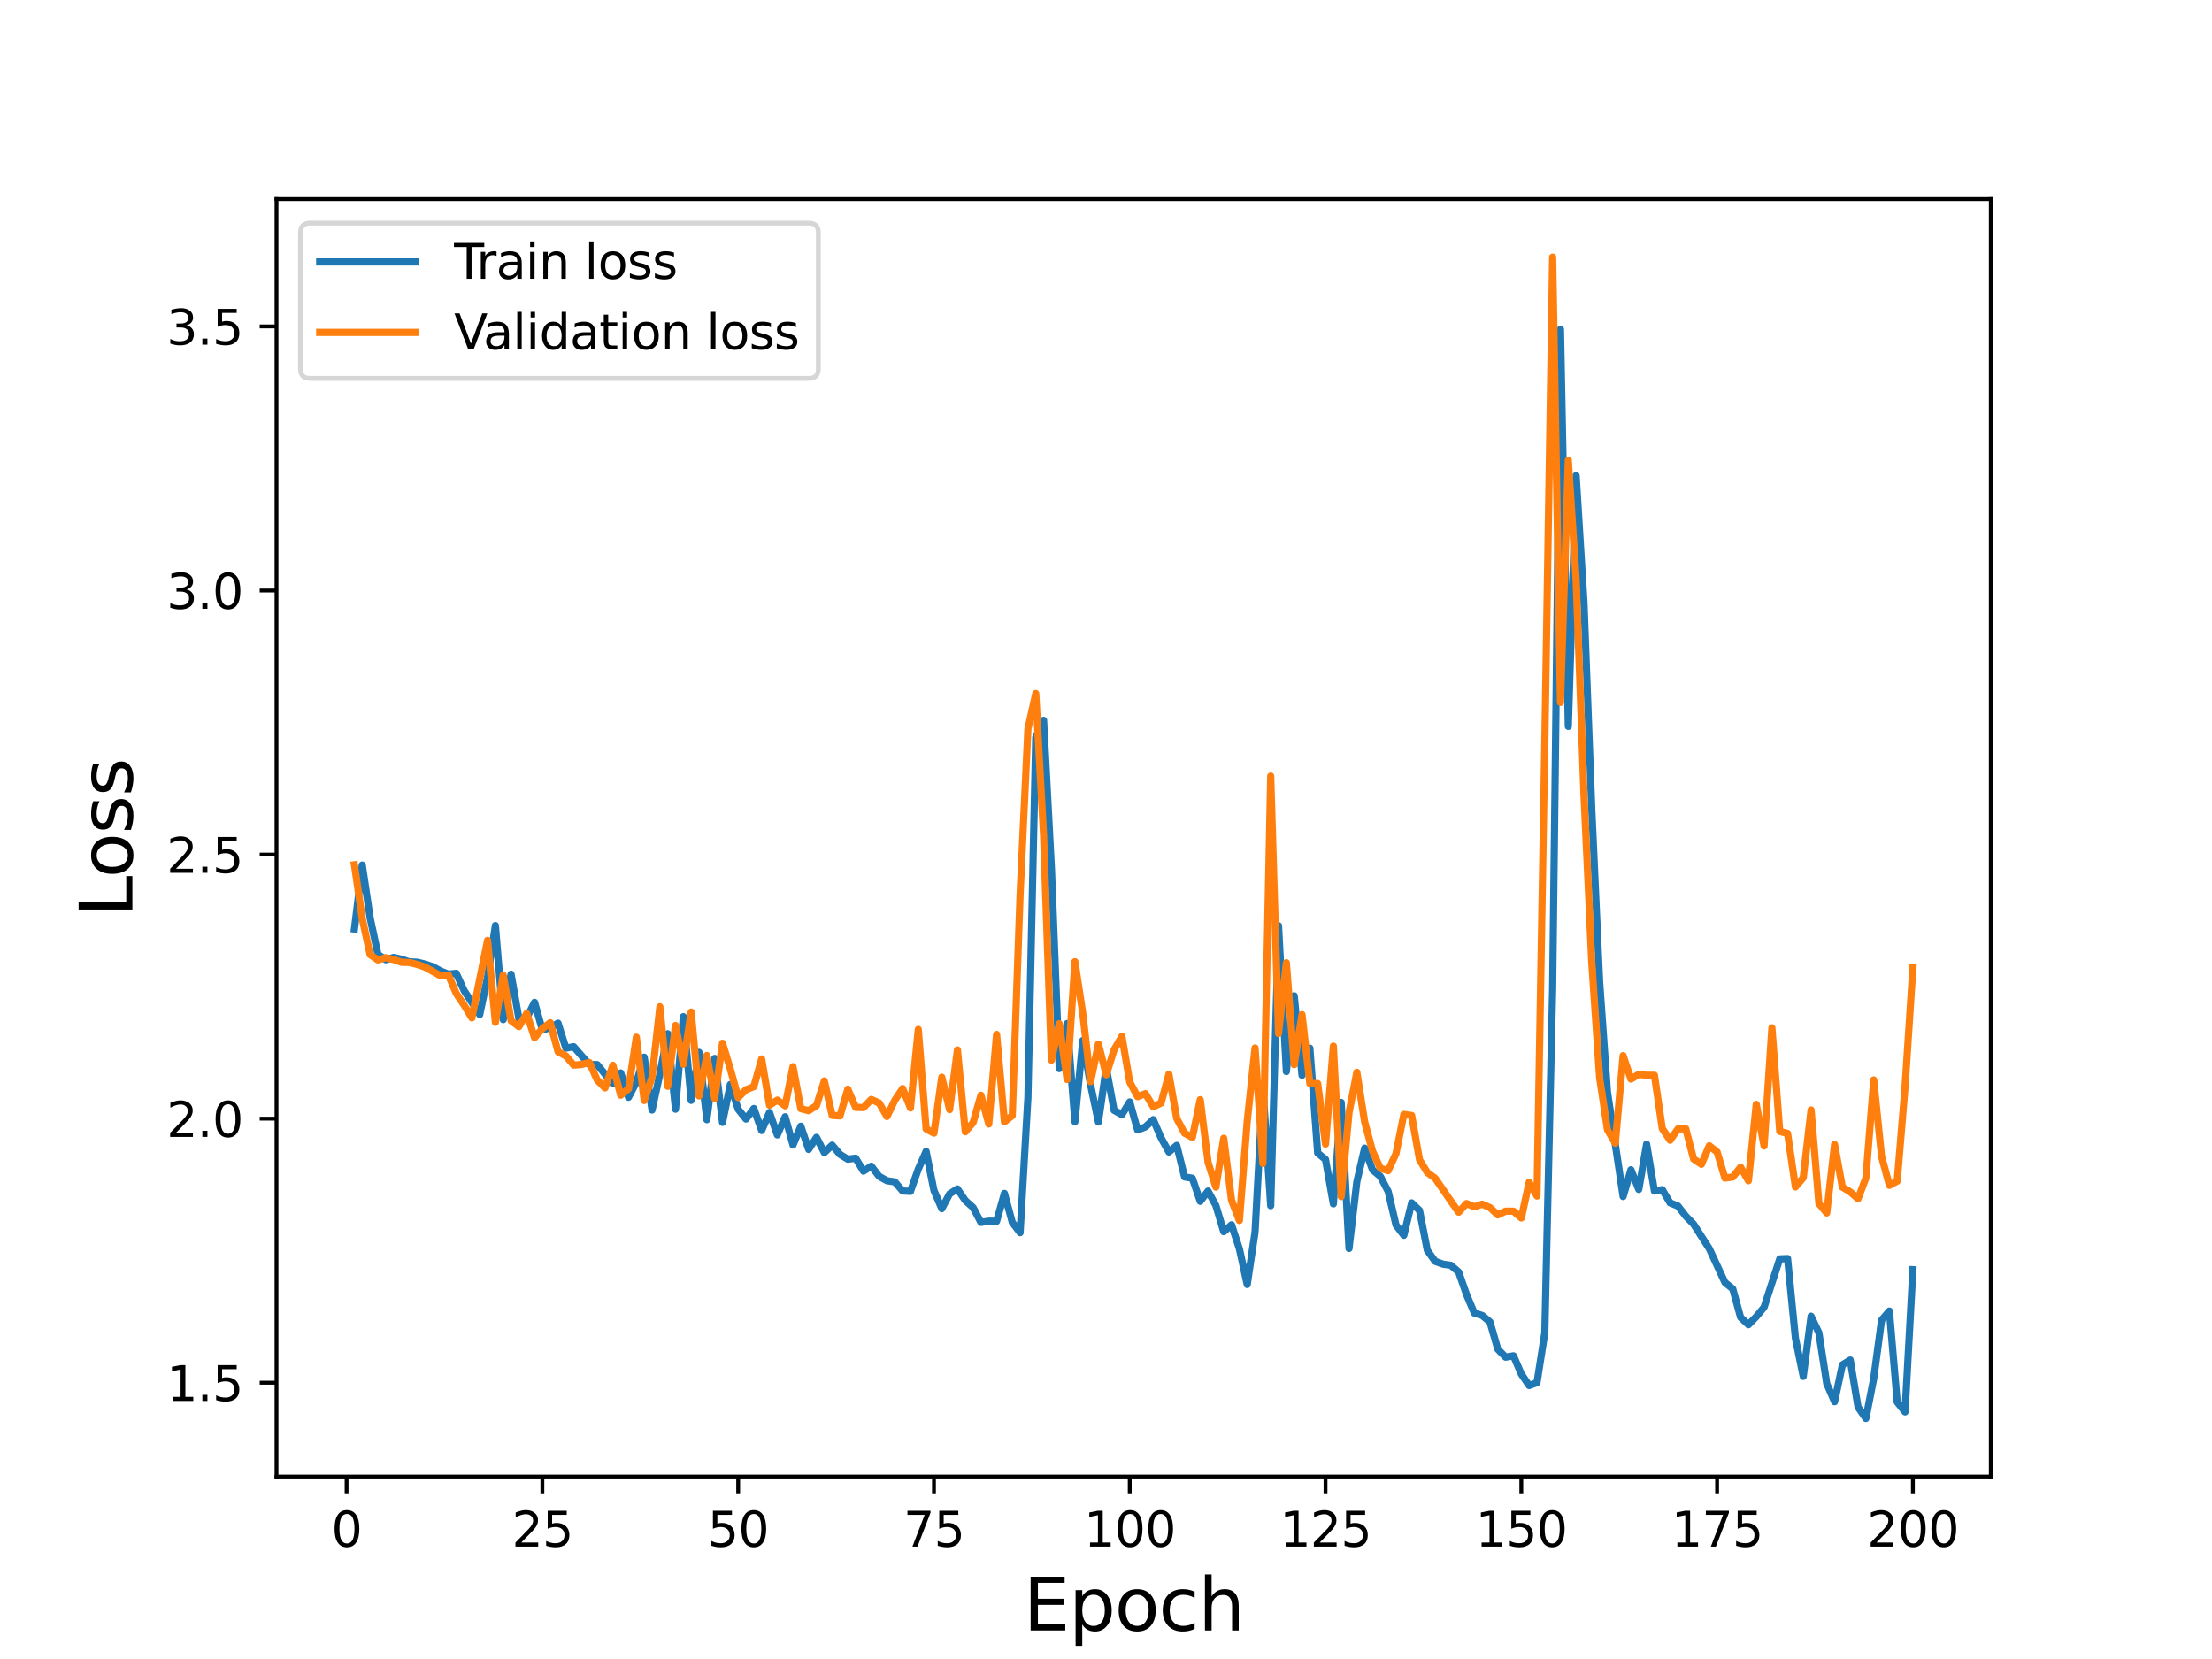 <?xml version="1.0" encoding="utf-8" standalone="no"?>
<!DOCTYPE svg PUBLIC "-//W3C//DTD SVG 1.1//EN"
  "http://www.w3.org/Graphics/SVG/1.1/DTD/svg11.dtd">
<svg height="345.6pt" version="1.1" viewBox="0 0 460.8 345.6" width="460.8pt" xmlns="http://www.w3.org/2000/svg" xmlns:xlink="http://www.w3.org/1999/xlink">
 <defs>
  <style type="text/css">*{stroke-linecap:butt;stroke-linejoin:round;}</style>
 </defs>
 <g id="figure_1">
  <g id="patch_1">
   <path d="M 0 345.6 
L 460.8 345.6 
L 460.8 0 
L 0 0 
z
" style="fill:#ffffff;"/>
  </g>
  <g id="axes_1">
   <g id="patch_2">
    <path d="M 57.6 307.584 
L 414.72 307.584 
L 414.72 41.472 
L 57.6 41.472 
z
" style="fill:#ffffff;"/>
   </g>
   <g id="matplotlib.axis_1">
    <g id="xtick_1">
     <g id="line2d_1">
      <defs>
       <path d="M 0 0 
L 0 3.5 
" id="m68b400702d" style="stroke:#000000;stroke-width:0.8;"/>
      </defs>
      <g>
       <use style="stroke:#000000;stroke-width:0.8;" x="72.201" xlink:href="#m68b400702d" y="307.584"/>
      </g>
     </g>
     <g id="text_1">
      <!-- 0 -->
      <g transform="translate(69.02 322.182)scale(0.1 -0.1)">
       <defs>
        <path d="M 2034 4250 
Q 1547 4250 1301 3770 
Q 1056 3291 1056 2328 
Q 1056 1369 1301 889 
Q 1547 409 2034 409 
Q 2525 409 2770 889 
Q 3016 1369 3016 2328 
Q 3016 3291 2770 3770 
Q 2525 4250 2034 4250 
z
M 2034 4750 
Q 2819 4750 3233 4129 
Q 3647 3509 3647 2328 
Q 3647 1150 3233 529 
Q 2819 -91 2034 -91 
Q 1250 -91 836 529 
Q 422 1150 422 2328 
Q 422 3509 836 4129 
Q 1250 4750 2034 4750 
z
" id="DejaVuSans-30" transform="scale(0.016)"/>
       </defs>
       <use xlink:href="#DejaVuSans-30"/>
      </g>
     </g>
    </g>
    <g id="xtick_2">
     <g id="line2d_2">
      <g>
       <use style="stroke:#000000;stroke-width:0.8;" x="112.987" xlink:href="#m68b400702d" y="307.584"/>
      </g>
     </g>
     <g id="text_2">
      <!-- 25 -->
      <g transform="translate(106.625 322.182)scale(0.1 -0.1)">
       <defs>
        <path d="M 1228 531 
L 3431 531 
L 3431 0 
L 469 0 
L 469 531 
Q 828 903 1448 1529 
Q 2069 2156 2228 2338 
Q 2531 2678 2651 2914 
Q 2772 3150 2772 3378 
Q 2772 3750 2511 3984 
Q 2250 4219 1831 4219 
Q 1534 4219 1204 4116 
Q 875 4013 500 3803 
L 500 4441 
Q 881 4594 1212 4672 
Q 1544 4750 1819 4750 
Q 2544 4750 2975 4387 
Q 3406 4025 3406 3419 
Q 3406 3131 3298 2873 
Q 3191 2616 2906 2266 
Q 2828 2175 2409 1742 
Q 1991 1309 1228 531 
z
" id="DejaVuSans-32" transform="scale(0.016)"/>
        <path d="M 691 4666 
L 3169 4666 
L 3169 4134 
L 1269 4134 
L 1269 2991 
Q 1406 3038 1543 3061 
Q 1681 3084 1819 3084 
Q 2600 3084 3056 2656 
Q 3513 2228 3513 1497 
Q 3513 744 3044 326 
Q 2575 -91 1722 -91 
Q 1428 -91 1123 -41 
Q 819 9 494 109 
L 494 744 
Q 775 591 1075 516 
Q 1375 441 1709 441 
Q 2250 441 2565 725 
Q 2881 1009 2881 1497 
Q 2881 1984 2565 2268 
Q 2250 2553 1709 2553 
Q 1456 2553 1204 2497 
Q 953 2441 691 2322 
L 691 4666 
z
" id="DejaVuSans-35" transform="scale(0.016)"/>
       </defs>
       <use xlink:href="#DejaVuSans-32"/>
       <use x="63.623" xlink:href="#DejaVuSans-35"/>
      </g>
     </g>
    </g>
    <g id="xtick_3">
     <g id="line2d_3">
      <g>
       <use style="stroke:#000000;stroke-width:0.8;" x="153.773" xlink:href="#m68b400702d" y="307.584"/>
      </g>
     </g>
     <g id="text_3">
      <!-- 50 -->
      <g transform="translate(147.41 322.182)scale(0.1 -0.1)">
       <use xlink:href="#DejaVuSans-35"/>
       <use x="63.623" xlink:href="#DejaVuSans-30"/>
      </g>
     </g>
    </g>
    <g id="xtick_4">
     <g id="line2d_4">
      <g>
       <use style="stroke:#000000;stroke-width:0.8;" x="194.559" xlink:href="#m68b400702d" y="307.584"/>
      </g>
     </g>
     <g id="text_4">
      <!-- 75 -->
      <g transform="translate(188.196 322.182)scale(0.1 -0.1)">
       <defs>
        <path d="M 525 4666 
L 3525 4666 
L 3525 4397 
L 1831 0 
L 1172 0 
L 2766 4134 
L 525 4134 
L 525 4666 
z
" id="DejaVuSans-37" transform="scale(0.016)"/>
       </defs>
       <use xlink:href="#DejaVuSans-37"/>
       <use x="63.623" xlink:href="#DejaVuSans-35"/>
      </g>
     </g>
    </g>
    <g id="xtick_5">
     <g id="line2d_5">
      <g>
       <use style="stroke:#000000;stroke-width:0.8;" x="235.344" xlink:href="#m68b400702d" y="307.584"/>
      </g>
     </g>
     <g id="text_5">
      <!-- 100 -->
      <g transform="translate(225.801 322.182)scale(0.1 -0.1)">
       <defs>
        <path d="M 794 531 
L 1825 531 
L 1825 4091 
L 703 3866 
L 703 4441 
L 1819 4666 
L 2450 4666 
L 2450 531 
L 3481 531 
L 3481 0 
L 794 0 
L 794 531 
z
" id="DejaVuSans-31" transform="scale(0.016)"/>
       </defs>
       <use xlink:href="#DejaVuSans-31"/>
       <use x="63.623" xlink:href="#DejaVuSans-30"/>
       <use x="127.246" xlink:href="#DejaVuSans-30"/>
      </g>
     </g>
    </g>
    <g id="xtick_6">
     <g id="line2d_6">
      <g>
       <use style="stroke:#000000;stroke-width:0.8;" x="276.13" xlink:href="#m68b400702d" y="307.584"/>
      </g>
     </g>
     <g id="text_6">
      <!-- 125 -->
      <g transform="translate(266.586 322.182)scale(0.1 -0.1)">
       <use xlink:href="#DejaVuSans-31"/>
       <use x="63.623" xlink:href="#DejaVuSans-32"/>
       <use x="127.246" xlink:href="#DejaVuSans-35"/>
      </g>
     </g>
    </g>
    <g id="xtick_7">
     <g id="line2d_7">
      <g>
       <use style="stroke:#000000;stroke-width:0.8;" x="316.916" xlink:href="#m68b400702d" y="307.584"/>
      </g>
     </g>
     <g id="text_7">
      <!-- 150 -->
      <g transform="translate(307.372 322.182)scale(0.1 -0.1)">
       <use xlink:href="#DejaVuSans-31"/>
       <use x="63.623" xlink:href="#DejaVuSans-35"/>
       <use x="127.246" xlink:href="#DejaVuSans-30"/>
      </g>
     </g>
    </g>
    <g id="xtick_8">
     <g id="line2d_8">
      <g>
       <use style="stroke:#000000;stroke-width:0.8;" x="357.702" xlink:href="#m68b400702d" y="307.584"/>
      </g>
     </g>
     <g id="text_8">
      <!-- 175 -->
      <g transform="translate(348.158 322.182)scale(0.1 -0.1)">
       <use xlink:href="#DejaVuSans-31"/>
       <use x="63.623" xlink:href="#DejaVuSans-37"/>
       <use x="127.246" xlink:href="#DejaVuSans-35"/>
      </g>
     </g>
    </g>
    <g id="xtick_9">
     <g id="line2d_9">
      <g>
       <use style="stroke:#000000;stroke-width:0.8;" x="398.487" xlink:href="#m68b400702d" y="307.584"/>
      </g>
     </g>
     <g id="text_9">
      <!-- 200 -->
      <g transform="translate(388.944 322.182)scale(0.1 -0.1)">
       <use xlink:href="#DejaVuSans-32"/>
       <use x="63.623" xlink:href="#DejaVuSans-30"/>
       <use x="127.246" xlink:href="#DejaVuSans-30"/>
      </g>
     </g>
    </g>
    <g id="text_10">
     <!-- Epoch -->
     <g transform="translate(213.194 339.66)scale(0.15 -0.15)">
      <defs>
       <path d="M 628 4666 
L 3578 4666 
L 3578 4134 
L 1259 4134 
L 1259 2753 
L 3481 2753 
L 3481 2222 
L 1259 2222 
L 1259 531 
L 3634 531 
L 3634 0 
L 628 0 
L 628 4666 
z
" id="DejaVuSans-45" transform="scale(0.016)"/>
       <path d="M 1159 525 
L 1159 -1331 
L 581 -1331 
L 581 3500 
L 1159 3500 
L 1159 2969 
Q 1341 3281 1617 3432 
Q 1894 3584 2278 3584 
Q 2916 3584 3314 3078 
Q 3713 2572 3713 1747 
Q 3713 922 3314 415 
Q 2916 -91 2278 -91 
Q 1894 -91 1617 61 
Q 1341 213 1159 525 
z
M 3116 1747 
Q 3116 2381 2855 2742 
Q 2594 3103 2138 3103 
Q 1681 3103 1420 2742 
Q 1159 2381 1159 1747 
Q 1159 1113 1420 752 
Q 1681 391 2138 391 
Q 2594 391 2855 752 
Q 3116 1113 3116 1747 
z
" id="DejaVuSans-70" transform="scale(0.016)"/>
       <path d="M 1959 3097 
Q 1497 3097 1228 2736 
Q 959 2375 959 1747 
Q 959 1119 1226 758 
Q 1494 397 1959 397 
Q 2419 397 2687 759 
Q 2956 1122 2956 1747 
Q 2956 2369 2687 2733 
Q 2419 3097 1959 3097 
z
M 1959 3584 
Q 2709 3584 3137 3096 
Q 3566 2609 3566 1747 
Q 3566 888 3137 398 
Q 2709 -91 1959 -91 
Q 1206 -91 779 398 
Q 353 888 353 1747 
Q 353 2609 779 3096 
Q 1206 3584 1959 3584 
z
" id="DejaVuSans-6f" transform="scale(0.016)"/>
       <path d="M 3122 3366 
L 3122 2828 
Q 2878 2963 2633 3030 
Q 2388 3097 2138 3097 
Q 1578 3097 1268 2742 
Q 959 2388 959 1747 
Q 959 1106 1268 751 
Q 1578 397 2138 397 
Q 2388 397 2633 464 
Q 2878 531 3122 666 
L 3122 134 
Q 2881 22 2623 -34 
Q 2366 -91 2075 -91 
Q 1284 -91 818 406 
Q 353 903 353 1747 
Q 353 2603 823 3093 
Q 1294 3584 2113 3584 
Q 2378 3584 2631 3529 
Q 2884 3475 3122 3366 
z
" id="DejaVuSans-63" transform="scale(0.016)"/>
       <path d="M 3513 2113 
L 3513 0 
L 2938 0 
L 2938 2094 
Q 2938 2591 2744 2837 
Q 2550 3084 2163 3084 
Q 1697 3084 1428 2787 
Q 1159 2491 1159 1978 
L 1159 0 
L 581 0 
L 581 4863 
L 1159 4863 
L 1159 2956 
Q 1366 3272 1645 3428 
Q 1925 3584 2291 3584 
Q 2894 3584 3203 3211 
Q 3513 2838 3513 2113 
z
" id="DejaVuSans-68" transform="scale(0.016)"/>
      </defs>
      <use xlink:href="#DejaVuSans-45"/>
      <use x="63.184" xlink:href="#DejaVuSans-70"/>
      <use x="126.66" xlink:href="#DejaVuSans-6f"/>
      <use x="187.842" xlink:href="#DejaVuSans-63"/>
      <use x="242.822" xlink:href="#DejaVuSans-68"/>
     </g>
    </g>
   </g>
   <g id="matplotlib.axis_2">
    <g id="ytick_1">
     <g id="line2d_10">
      <defs>
       <path d="M 0 0 
L -3.5 0 
" id="m641b8e03a9" style="stroke:#000000;stroke-width:0.8;"/>
      </defs>
      <g>
       <use style="stroke:#000000;stroke-width:0.8;" x="57.6" xlink:href="#m641b8e03a9" y="288.044"/>
      </g>
     </g>
     <g id="text_11">
      <!-- 1.5 -->
      <g transform="translate(34.697 291.844)scale(0.1 -0.1)">
       <defs>
        <path d="M 684 794 
L 1344 794 
L 1344 0 
L 684 0 
L 684 794 
z
" id="DejaVuSans-2e" transform="scale(0.016)"/>
       </defs>
       <use xlink:href="#DejaVuSans-31"/>
       <use x="63.623" xlink:href="#DejaVuSans-2e"/>
       <use x="95.41" xlink:href="#DejaVuSans-35"/>
      </g>
     </g>
    </g>
    <g id="ytick_2">
     <g id="line2d_11">
      <g>
       <use style="stroke:#000000;stroke-width:0.8;" x="57.6" xlink:href="#m641b8e03a9" y="233.033"/>
      </g>
     </g>
     <g id="text_12">
      <!-- 2.0 -->
      <g transform="translate(34.697 236.833)scale(0.1 -0.1)">
       <use xlink:href="#DejaVuSans-32"/>
       <use x="63.623" xlink:href="#DejaVuSans-2e"/>
       <use x="95.41" xlink:href="#DejaVuSans-30"/>
      </g>
     </g>
    </g>
    <g id="ytick_3">
     <g id="line2d_12">
      <g>
       <use style="stroke:#000000;stroke-width:0.8;" x="57.6" xlink:href="#m641b8e03a9" y="178.023"/>
      </g>
     </g>
     <g id="text_13">
      <!-- 2.5 -->
      <g transform="translate(34.697 181.822)scale(0.1 -0.1)">
       <use xlink:href="#DejaVuSans-32"/>
       <use x="63.623" xlink:href="#DejaVuSans-2e"/>
       <use x="95.41" xlink:href="#DejaVuSans-35"/>
      </g>
     </g>
    </g>
    <g id="ytick_4">
     <g id="line2d_13">
      <g>
       <use style="stroke:#000000;stroke-width:0.8;" x="57.6" xlink:href="#m641b8e03a9" y="123.012"/>
      </g>
     </g>
     <g id="text_14">
      <!-- 3.0 -->
      <g transform="translate(34.697 126.811)scale(0.1 -0.1)">
       <defs>
        <path d="M 2597 2516 
Q 3050 2419 3304 2112 
Q 3559 1806 3559 1356 
Q 3559 666 3084 287 
Q 2609 -91 1734 -91 
Q 1441 -91 1130 -33 
Q 819 25 488 141 
L 488 750 
Q 750 597 1062 519 
Q 1375 441 1716 441 
Q 2309 441 2620 675 
Q 2931 909 2931 1356 
Q 2931 1769 2642 2001 
Q 2353 2234 1838 2234 
L 1294 2234 
L 1294 2753 
L 1863 2753 
Q 2328 2753 2575 2939 
Q 2822 3125 2822 3475 
Q 2822 3834 2567 4026 
Q 2313 4219 1838 4219 
Q 1578 4219 1281 4162 
Q 984 4106 628 3988 
L 628 4550 
Q 988 4650 1302 4700 
Q 1616 4750 1894 4750 
Q 2613 4750 3031 4423 
Q 3450 4097 3450 3541 
Q 3450 3153 3228 2886 
Q 3006 2619 2597 2516 
z
" id="DejaVuSans-33" transform="scale(0.016)"/>
       </defs>
       <use xlink:href="#DejaVuSans-33"/>
       <use x="63.623" xlink:href="#DejaVuSans-2e"/>
       <use x="95.41" xlink:href="#DejaVuSans-30"/>
      </g>
     </g>
    </g>
    <g id="ytick_5">
     <g id="line2d_14">
      <g>
       <use style="stroke:#000000;stroke-width:0.8;" x="57.6" xlink:href="#m641b8e03a9" y="68.001"/>
      </g>
     </g>
     <g id="text_15">
      <!-- 3.5 -->
      <g transform="translate(34.697 71.8)scale(0.1 -0.1)">
       <use xlink:href="#DejaVuSans-33"/>
       <use x="63.623" xlink:href="#DejaVuSans-2e"/>
       <use x="95.41" xlink:href="#DejaVuSans-35"/>
      </g>
     </g>
    </g>
    <g id="text_16">
     <!-- Loss -->
     <g transform="translate(27.577 190.979)rotate(-90)scale(0.15 -0.15)">
      <defs>
       <path d="M 628 4666 
L 1259 4666 
L 1259 531 
L 3531 531 
L 3531 0 
L 628 0 
L 628 4666 
z
" id="DejaVuSans-4c" transform="scale(0.016)"/>
       <path d="M 2834 3397 
L 2834 2853 
Q 2591 2978 2328 3040 
Q 2066 3103 1784 3103 
Q 1356 3103 1142 2972 
Q 928 2841 928 2578 
Q 928 2378 1081 2264 
Q 1234 2150 1697 2047 
L 1894 2003 
Q 2506 1872 2764 1633 
Q 3022 1394 3022 966 
Q 3022 478 2636 193 
Q 2250 -91 1575 -91 
Q 1294 -91 989 -36 
Q 684 19 347 128 
L 347 722 
Q 666 556 975 473 
Q 1284 391 1588 391 
Q 1994 391 2212 530 
Q 2431 669 2431 922 
Q 2431 1156 2273 1281 
Q 2116 1406 1581 1522 
L 1381 1569 
Q 847 1681 609 1914 
Q 372 2147 372 2553 
Q 372 3047 722 3315 
Q 1072 3584 1716 3584 
Q 2034 3584 2315 3537 
Q 2597 3491 2834 3397 
z
" id="DejaVuSans-73" transform="scale(0.016)"/>
      </defs>
      <use xlink:href="#DejaVuSans-4c"/>
      <use x="53.963" xlink:href="#DejaVuSans-6f"/>
      <use x="115.145" xlink:href="#DejaVuSans-73"/>
      <use x="167.244" xlink:href="#DejaVuSans-73"/>
     </g>
    </g>
   </g>
   <g id="line2d_15">
    <path clip-path="url(#p1bfba7d183)" d="M 73.833 193.528 
L 75.464 180.21 
L 77.096 191.165 
L 78.727 198.816 
L 80.358 199.935 
L 81.99 199.451 
L 83.621 199.815 
L 85.253 200.364 
L 86.884 200.436 
L 88.516 200.829 
L 90.147 201.38 
L 91.778 202.275 
L 93.41 202.939 
L 95.041 202.761 
L 96.673 206.341 
L 99.936 211.349 
L 101.567 203.574 
L 103.198 192.814 
L 104.83 212.41 
L 106.461 202.939 
L 108.093 212.15 
L 109.724 212.045 
L 111.356 208.806 
L 112.987 214.555 
L 114.618 214.114 
L 116.25 213.145 
L 117.881 218.344 
L 119.513 218.05 
L 122.776 221.778 
L 124.407 221.779 
L 127.67 225.751 
L 129.301 223.512 
L 130.933 228.582 
L 132.564 225.466 
L 134.196 220.23 
L 135.827 231.238 
L 137.458 223.744 
L 139.09 215.348 
L 140.721 231.065 
L 142.353 211.793 
L 143.984 229.23 
L 145.616 219.23 
L 147.247 233.255 
L 148.879 220.488 
L 150.51 233.815 
L 152.141 225.928 
L 153.773 231.064 
L 155.404 233.115 
L 157.036 230.927 
L 158.667 235.503 
L 160.299 231.746 
L 161.93 236.42 
L 163.561 232.639 
L 165.193 238.529 
L 166.824 234.606 
L 168.456 239.443 
L 170.087 236.928 
L 171.719 240.116 
L 173.35 238.547 
L 174.981 240.473 
L 176.613 241.481 
L 178.244 241.267 
L 179.876 243.969 
L 181.507 242.934 
L 183.139 245.05 
L 184.77 245.967 
L 186.401 246.203 
L 188.033 248.097 
L 189.664 248.188 
L 191.296 243.534 
L 192.927 239.846 
L 194.559 247.99 
L 196.19 251.783 
L 197.821 248.698 
L 199.453 247.676 
L 201.084 250.085 
L 202.716 251.552 
L 204.347 254.651 
L 205.979 254.394 
L 207.61 254.419 
L 209.241 248.609 
L 210.873 254.632 
L 212.504 256.785 
L 214.136 228.611 
L 215.767 153.585 
L 217.399 150.056 
L 219.03 180.934 
L 220.661 222.616 
L 222.293 213.226 
L 223.924 233.681 
L 225.556 216.764 
L 227.187 226.004 
L 228.819 233.735 
L 230.45 222.45 
L 232.081 231.291 
L 233.713 232.202 
L 235.344 229.562 
L 236.976 235.389 
L 238.607 234.755 
L 240.239 233.24 
L 241.87 237.03 
L 243.501 239.979 
L 245.133 238.604 
L 246.764 245.174 
L 248.396 245.449 
L 250.027 250.257 
L 251.659 248.12 
L 253.29 251.128 
L 254.921 256.58 
L 256.553 255.151 
L 258.184 260.143 
L 259.816 267.592 
L 261.447 256.658 
L 263.079 226.485 
L 264.71 251.167 
L 266.341 192.848 
L 267.973 223.22 
L 269.604 207.439 
L 271.236 224.005 
L 272.867 218.349 
L 274.499 240.192 
L 276.13 241.54 
L 277.761 250.787 
L 279.393 229.671 
L 281.024 260.082 
L 282.656 246.161 
L 284.287 239.178 
L 285.919 243.693 
L 287.55 245.057 
L 289.181 248.203 
L 290.813 255.212 
L 292.444 257.337 
L 294.076 250.582 
L 295.707 252.158 
L 297.339 260.481 
L 298.97 262.757 
L 300.601 263.349 
L 302.233 263.58 
L 303.864 264.98 
L 305.496 269.666 
L 307.127 273.542 
L 308.759 274.031 
L 310.39 275.391 
L 312.021 281.067 
L 313.653 282.725 
L 315.284 282.44 
L 316.916 286.233 
L 318.547 288.634 
L 320.179 288.038 
L 321.81 277.663 
L 323.441 205.887 
L 325.073 68.598 
L 326.704 151.31 
L 328.336 99.078 
L 329.967 125.496 
L 331.599 168.696 
L 333.23 204.52 
L 334.862 227.482 
L 338.124 249.258 
L 339.756 243.684 
L 341.387 247.781 
L 343.019 238.342 
L 344.65 248.126 
L 346.282 247.82 
L 347.913 250.58 
L 349.544 251.233 
L 351.176 253.343 
L 352.807 255.015 
L 356.07 260.102 
L 359.333 267.155 
L 360.964 268.491 
L 362.596 274.424 
L 364.227 275.961 
L 365.859 274.296 
L 367.49 272.32 
L 370.753 262.247 
L 372.384 262.181 
L 374.016 278.753 
L 375.647 286.733 
L 377.279 274.193 
L 378.91 277.648 
L 380.542 288.223 
L 382.173 292.007 
L 383.804 284.327 
L 385.436 283.315 
L 387.067 293.125 
L 388.699 295.488 
L 390.33 287.158 
L 391.962 275.021 
L 393.593 273.117 
L 395.224 292.082 
L 396.856 294.125 
L 398.487 264.496 
L 398.487 264.496 
" style="fill:none;stroke:#1f77b4;stroke-linecap:square;stroke-width:1.5;"/>
   </g>
   <g id="line2d_16">
    <path clip-path="url(#p1bfba7d183)" d="M 73.833 180.151 
L 75.464 191.361 
L 77.096 198.861 
L 78.727 199.971 
L 80.358 199.501 
L 81.99 199.892 
L 83.621 200.461 
L 85.253 200.504 
L 86.884 200.9 
L 88.516 201.452 
L 91.778 203.274 
L 93.41 203.113 
L 95.041 206.94 
L 96.673 209.383 
L 98.304 212.043 
L 101.567 195.896 
L 103.198 212.973 
L 104.83 203.128 
L 106.461 212.629 
L 108.093 213.866 
L 109.724 211.114 
L 111.356 216.167 
L 112.987 214.274 
L 114.618 213.049 
L 116.25 219.09 
L 117.881 219.975 
L 119.513 221.88 
L 121.144 221.751 
L 122.776 221.339 
L 124.407 224.979 
L 126.038 226.632 
L 127.67 221.917 
L 129.301 228.149 
L 130.933 226.821 
L 132.564 216.063 
L 134.196 229.259 
L 135.827 224.416 
L 137.458 209.73 
L 139.09 226.302 
L 140.721 213.625 
L 142.353 221.699 
L 143.984 210.828 
L 145.616 228.307 
L 147.247 219.876 
L 148.879 228.838 
L 150.51 217.329 
L 152.141 222.699 
L 153.773 228.625 
L 155.404 227.008 
L 157.036 226.368 
L 158.667 220.596 
L 160.299 230.228 
L 161.93 229.171 
L 163.561 230.359 
L 165.193 222.208 
L 166.824 230.959 
L 168.456 231.372 
L 170.087 230.323 
L 171.719 225.178 
L 173.35 232.346 
L 174.981 232.463 
L 176.613 226.895 
L 178.244 230.684 
L 179.876 230.729 
L 181.507 229.042 
L 183.139 229.773 
L 184.77 232.586 
L 186.401 229.213 
L 188.033 226.761 
L 189.664 230.81 
L 191.296 214.442 
L 192.927 235.176 
L 194.559 236.056 
L 196.19 224.397 
L 197.821 231.157 
L 199.453 218.729 
L 201.084 235.775 
L 202.716 233.848 
L 204.347 228.159 
L 205.979 234.152 
L 207.61 215.483 
L 209.241 233.688 
L 210.873 232.402 
L 212.504 186.28 
L 214.136 151.834 
L 215.767 144.462 
L 217.399 174.073 
L 219.03 220.844 
L 220.661 213.256 
L 222.293 224.877 
L 223.924 200.334 
L 225.556 211.092 
L 227.187 225.335 
L 228.819 217.489 
L 230.45 223.896 
L 232.081 218.692 
L 233.713 215.879 
L 235.344 225.409 
L 236.976 228.448 
L 238.607 227.834 
L 240.239 230.549 
L 241.87 229.788 
L 243.501 223.774 
L 245.133 232.99 
L 246.764 236.063 
L 248.396 236.933 
L 250.027 229.079 
L 251.659 242.121 
L 253.29 247.301 
L 254.921 237.119 
L 256.553 250.04 
L 258.184 254.253 
L 259.816 233.638 
L 261.447 218.312 
L 263.079 242.383 
L 264.71 161.673 
L 266.341 215.311 
L 267.973 200.562 
L 269.604 221.79 
L 271.236 211.358 
L 272.867 225.723 
L 274.499 225.728 
L 276.13 238.333 
L 277.761 217.927 
L 279.393 249.262 
L 281.024 231.797 
L 282.656 223.374 
L 284.287 233.736 
L 285.919 239.787 
L 287.55 243.374 
L 289.181 243.866 
L 290.813 240.299 
L 292.444 232.145 
L 294.076 232.378 
L 295.707 241.594 
L 297.339 244.258 
L 298.97 245.452 
L 302.233 250.202 
L 303.864 252.519 
L 305.496 250.724 
L 307.127 251.393 
L 308.759 250.849 
L 310.39 251.569 
L 312.021 253.088 
L 313.653 252.307 
L 315.284 252.316 
L 316.916 253.725 
L 318.547 246.282 
L 320.179 249.153 
L 321.81 155.041 
L 323.441 53.568 
L 325.073 146.323 
L 326.704 95.876 
L 328.336 120.803 
L 329.967 165.445 
L 331.599 200.588 
L 333.23 224.529 
L 334.862 235.339 
L 336.493 238.156 
L 338.124 219.904 
L 339.756 224.791 
L 341.387 223.808 
L 343.019 223.992 
L 344.65 224 
L 346.282 235.103 
L 347.913 237.531 
L 349.544 235.168 
L 351.176 235.138 
L 352.807 241.442 
L 354.439 242.541 
L 356.07 238.683 
L 357.702 239.974 
L 359.333 245.412 
L 360.964 245.191 
L 362.596 243.143 
L 364.227 245.969 
L 365.859 230.052 
L 367.49 238.729 
L 369.122 214.111 
L 370.753 235.688 
L 372.384 236.115 
L 374.016 247.261 
L 375.647 245.349 
L 377.279 231.221 
L 378.91 250.734 
L 380.542 252.681 
L 382.173 238.413 
L 383.804 247.31 
L 385.436 248.289 
L 387.067 249.721 
L 388.699 245.373 
L 390.33 224.969 
L 391.962 240.902 
L 393.593 246.928 
L 395.224 246.053 
L 396.856 226.387 
L 398.487 201.625 
L 398.487 201.625 
" style="fill:none;stroke:#ff7f0e;stroke-linecap:square;stroke-width:1.5;"/>
   </g>
   <g id="patch_3">
    <path d="M 57.6 307.584 
L 57.6 41.472 
" style="fill:none;stroke:#000000;stroke-linecap:square;stroke-linejoin:miter;stroke-width:0.8;"/>
   </g>
   <g id="patch_4">
    <path d="M 414.72 307.584 
L 414.72 41.472 
" style="fill:none;stroke:#000000;stroke-linecap:square;stroke-linejoin:miter;stroke-width:0.8;"/>
   </g>
   <g id="patch_5">
    <path d="M 57.6 307.584 
L 414.72 307.584 
" style="fill:none;stroke:#000000;stroke-linecap:square;stroke-linejoin:miter;stroke-width:0.8;"/>
   </g>
   <g id="patch_6">
    <path d="M 57.6 41.472 
L 414.72 41.472 
" style="fill:none;stroke:#000000;stroke-linecap:square;stroke-linejoin:miter;stroke-width:0.8;"/>
   </g>
   <g id="legend_1">
    <g id="patch_7">
     <path d="M 64.6 78.828 
L 168.475 78.828 
Q 170.475 78.828 170.475 76.828 
L 170.475 48.472 
Q 170.475 46.472 168.475 46.472 
L 64.6 46.472 
Q 62.6 46.472 62.6 48.472 
L 62.6 76.828 
Q 62.6 78.828 64.6 78.828 
z
" style="fill:#ffffff;opacity:0.8;stroke:#cccccc;stroke-linejoin:miter;"/>
    </g>
    <g id="line2d_17">
     <path d="M 66.6 54.57 
L 86.6 54.57 
" style="fill:none;stroke:#1f77b4;stroke-linecap:square;stroke-width:1.5;"/>
    </g>
    <g id="line2d_18"/>
    <g id="text_17">
     <!-- Train loss -->
     <g transform="translate(94.6 58.07)scale(0.1 -0.1)">
      <defs>
       <path d="M -19 4666 
L 3928 4666 
L 3928 4134 
L 2272 4134 
L 2272 0 
L 1638 0 
L 1638 4134 
L -19 4134 
L -19 4666 
z
" id="DejaVuSans-54" transform="scale(0.016)"/>
       <path d="M 2631 2963 
Q 2534 3019 2420 3045 
Q 2306 3072 2169 3072 
Q 1681 3072 1420 2755 
Q 1159 2438 1159 1844 
L 1159 0 
L 581 0 
L 581 3500 
L 1159 3500 
L 1159 2956 
Q 1341 3275 1631 3429 
Q 1922 3584 2338 3584 
Q 2397 3584 2469 3576 
Q 2541 3569 2628 3553 
L 2631 2963 
z
" id="DejaVuSans-72" transform="scale(0.016)"/>
       <path d="M 2194 1759 
Q 1497 1759 1228 1600 
Q 959 1441 959 1056 
Q 959 750 1161 570 
Q 1363 391 1709 391 
Q 2188 391 2477 730 
Q 2766 1069 2766 1631 
L 2766 1759 
L 2194 1759 
z
M 3341 1997 
L 3341 0 
L 2766 0 
L 2766 531 
Q 2569 213 2275 61 
Q 1981 -91 1556 -91 
Q 1019 -91 701 211 
Q 384 513 384 1019 
Q 384 1609 779 1909 
Q 1175 2209 1959 2209 
L 2766 2209 
L 2766 2266 
Q 2766 2663 2505 2880 
Q 2244 3097 1772 3097 
Q 1472 3097 1187 3025 
Q 903 2953 641 2809 
L 641 3341 
Q 956 3463 1253 3523 
Q 1550 3584 1831 3584 
Q 2591 3584 2966 3190 
Q 3341 2797 3341 1997 
z
" id="DejaVuSans-61" transform="scale(0.016)"/>
       <path d="M 603 3500 
L 1178 3500 
L 1178 0 
L 603 0 
L 603 3500 
z
M 603 4863 
L 1178 4863 
L 1178 4134 
L 603 4134 
L 603 4863 
z
" id="DejaVuSans-69" transform="scale(0.016)"/>
       <path d="M 3513 2113 
L 3513 0 
L 2938 0 
L 2938 2094 
Q 2938 2591 2744 2837 
Q 2550 3084 2163 3084 
Q 1697 3084 1428 2787 
Q 1159 2491 1159 1978 
L 1159 0 
L 581 0 
L 581 3500 
L 1159 3500 
L 1159 2956 
Q 1366 3272 1645 3428 
Q 1925 3584 2291 3584 
Q 2894 3584 3203 3211 
Q 3513 2838 3513 2113 
z
" id="DejaVuSans-6e" transform="scale(0.016)"/>
       <path id="DejaVuSans-20" transform="scale(0.016)"/>
       <path d="M 603 4863 
L 1178 4863 
L 1178 0 
L 603 0 
L 603 4863 
z
" id="DejaVuSans-6c" transform="scale(0.016)"/>
      </defs>
      <use xlink:href="#DejaVuSans-54"/>
      <use x="46.334" xlink:href="#DejaVuSans-72"/>
      <use x="87.447" xlink:href="#DejaVuSans-61"/>
      <use x="148.727" xlink:href="#DejaVuSans-69"/>
      <use x="176.51" xlink:href="#DejaVuSans-6e"/>
      <use x="239.889" xlink:href="#DejaVuSans-20"/>
      <use x="271.676" xlink:href="#DejaVuSans-6c"/>
      <use x="299.459" xlink:href="#DejaVuSans-6f"/>
      <use x="360.641" xlink:href="#DejaVuSans-73"/>
      <use x="412.74" xlink:href="#DejaVuSans-73"/>
     </g>
    </g>
    <g id="line2d_19">
     <path d="M 66.6 69.249 
L 86.6 69.249 
" style="fill:none;stroke:#ff7f0e;stroke-linecap:square;stroke-width:1.5;"/>
    </g>
    <g id="line2d_20"/>
    <g id="text_18">
     <!-- Validation loss -->
     <g transform="translate(94.6 72.749)scale(0.1 -0.1)">
      <defs>
       <path d="M 1831 0 
L 50 4666 
L 709 4666 
L 2188 738 
L 3669 4666 
L 4325 4666 
L 2547 0 
L 1831 0 
z
" id="DejaVuSans-56" transform="scale(0.016)"/>
       <path d="M 2906 2969 
L 2906 4863 
L 3481 4863 
L 3481 0 
L 2906 0 
L 2906 525 
Q 2725 213 2448 61 
Q 2172 -91 1784 -91 
Q 1150 -91 751 415 
Q 353 922 353 1747 
Q 353 2572 751 3078 
Q 1150 3584 1784 3584 
Q 2172 3584 2448 3432 
Q 2725 3281 2906 2969 
z
M 947 1747 
Q 947 1113 1208 752 
Q 1469 391 1925 391 
Q 2381 391 2643 752 
Q 2906 1113 2906 1747 
Q 2906 2381 2643 2742 
Q 2381 3103 1925 3103 
Q 1469 3103 1208 2742 
Q 947 2381 947 1747 
z
" id="DejaVuSans-64" transform="scale(0.016)"/>
       <path d="M 1172 4494 
L 1172 3500 
L 2356 3500 
L 2356 3053 
L 1172 3053 
L 1172 1153 
Q 1172 725 1289 603 
Q 1406 481 1766 481 
L 2356 481 
L 2356 0 
L 1766 0 
Q 1100 0 847 248 
Q 594 497 594 1153 
L 594 3053 
L 172 3053 
L 172 3500 
L 594 3500 
L 594 4494 
L 1172 4494 
z
" id="DejaVuSans-74" transform="scale(0.016)"/>
      </defs>
      <use xlink:href="#DejaVuSans-56"/>
      <use x="60.658" xlink:href="#DejaVuSans-61"/>
      <use x="121.938" xlink:href="#DejaVuSans-6c"/>
      <use x="149.721" xlink:href="#DejaVuSans-69"/>
      <use x="177.504" xlink:href="#DejaVuSans-64"/>
      <use x="240.98" xlink:href="#DejaVuSans-61"/>
      <use x="302.26" xlink:href="#DejaVuSans-74"/>
      <use x="341.469" xlink:href="#DejaVuSans-69"/>
      <use x="369.252" xlink:href="#DejaVuSans-6f"/>
      <use x="430.434" xlink:href="#DejaVuSans-6e"/>
      <use x="493.812" xlink:href="#DejaVuSans-20"/>
      <use x="525.6" xlink:href="#DejaVuSans-6c"/>
      <use x="553.383" xlink:href="#DejaVuSans-6f"/>
      <use x="614.564" xlink:href="#DejaVuSans-73"/>
      <use x="666.664" xlink:href="#DejaVuSans-73"/>
     </g>
    </g>
   </g>
  </g>
 </g>
 <defs>
  <clipPath id="p1bfba7d183">
   <rect height="266.112" width="357.12" x="57.6" y="41.472"/>
  </clipPath>
 </defs>
</svg>

